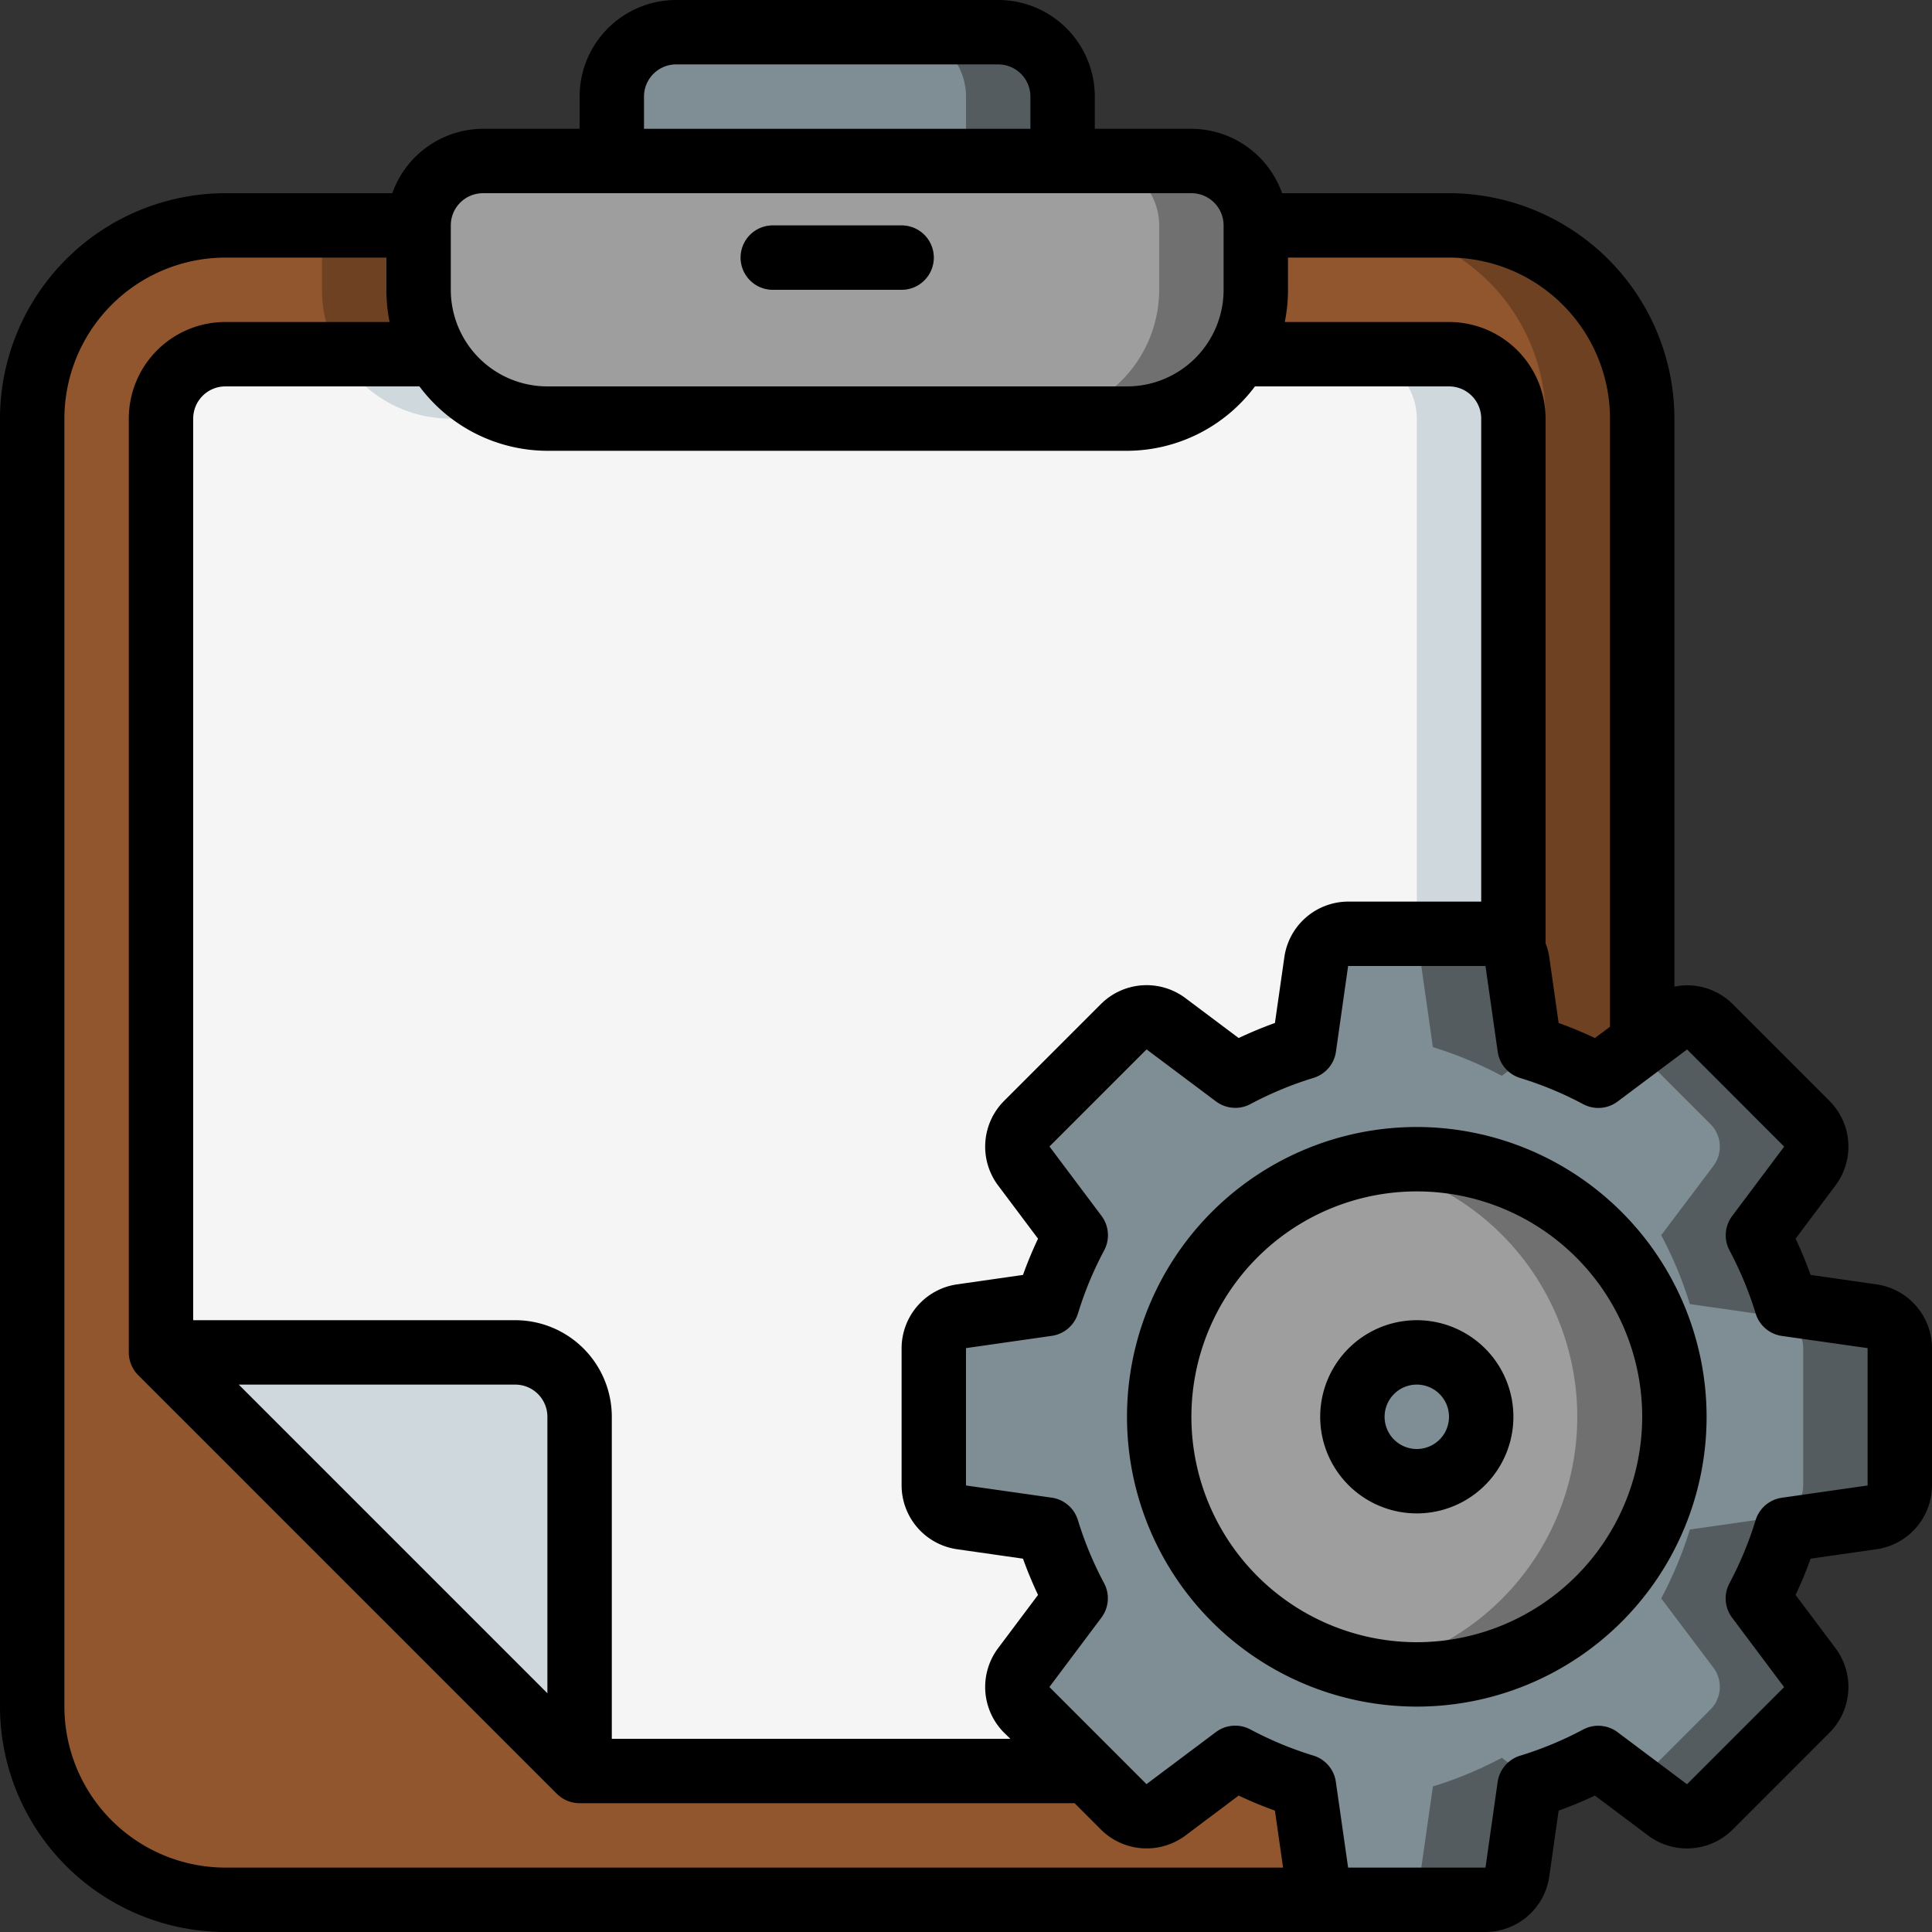 <svg xmlns="http://www.w3.org/2000/svg" version="1.1" xmlns:xlink="http://www.w3.org/1999/xlink" width="512" height="512" x="0" y="0" viewBox="0 0 60 60" style="enable-background:new 0 0 512 512" xml:space="preserve">
	<rect x="0" y="0" width="60" height="60" fill="#333333" stroke="none"/>
	<g>
		<g fill="none" fill-rule="evenodd">
			<path fill="#7f8e94" d="M21 1h10a2 2 0 0 1 2 2v2H19V3a2 2 0 0 1 2-2z" opacity="1" data-original="#7f8e94">
			</path>
			<path fill="#545c60" d="M31 1h-3a2 2 0 0 1 2 2v2h3V3a2 2 0 0 0-2-2z" opacity="1" data-original="#545c60">
			</path>
			<path fill="#9e9e9e" d="M39 7v2a4.01 4.01 0 0 1-4 4H17a4.01 4.01 0 0 1-4-4V7a2.006 2.006 0 0 1 2-2h22a2.006 2.006 0 0 1 2 2z" opacity="1" data-original="#9e9e9e">
			</path>
			<path fill="#707070" d="M37 5h-3a2.006 2.006 0 0 1 2 2v2a4.01 4.01 0 0 1-4 4h3a4.01 4.01 0 0 0 4-4V7a2.006 2.006 0 0 0-2-2z" opacity="1" data-original="#707070">
			</path>
			<path fill="#91562d" d="M51 13v19.39l-1.36 1.02c-.684-.364-1.4-.662-2.14-.89l-.38-2.66a.967.967 0 0 0-.12-.35.989.989 0 0 0-.87-.51h-4.26a1 1 0 0 0-.99.86l-.38 2.66c-.74.228-1.456.526-2.14.89l-2.15-1.62a.993.993 0 0 0-1.31.1l-3.01 3.01a.993.993 0 0 0-.1 1.31l1.62 2.15c-.364.684-.662 1.4-.89 2.14l-2.66.38a1 1 0 0 0-.86.99v4.26a1 1 0 0 0 .86.99l2.66.38c.228.74.526 1.456.89 2.14l-1.62 2.15c-.302.4-.259.96.1 1.31l1.9 1.9 1.11 1.11c.35.359.91.402 1.31.1l2.15-1.62c.684.364 1.4.662 2.14.89l.38 2.66a1 1 0 0 0 .99.86H7a6 6 0 0 1-6-6V13a6 6 0 0 1 6-6h6v2a4.01 4.01 0 0 0 4 4h18a4.01 4.01 0 0 0 4-4V7h6a6 6 0 0 1 6 6z" opacity="1" data-original="#91562d">
			</path>
			<path fill="#6d4122" d="M10.54 11A3.98 3.98 0 0 0 14 13h3a4.01 4.01 0 0 1-4-4V7h-3v2c0 .703.187 1.393.54 2zM45 7h-3a6 6 0 0 1 6 6v19.39l-.28.21c.662.215 1.304.486 1.92.81L51 32.39V13a6 6 0 0 0-6-6z" opacity="1" data-original="#6d4122">
			</path>
			<path fill="#f5f5f5" d="M47 13v16.51a.989.989 0 0 0-.87-.51h-4.26a1 1 0 0 0-.99.86l-.38 2.66c-.74.228-1.456.526-2.14.89l-2.15-1.62a.993.993 0 0 0-1.31.1l-3.01 3.01a.993.993 0 0 0-.1 1.31l1.62 2.15c-.364.684-.662 1.4-.89 2.14l-2.66.38a1 1 0 0 0-.86.99v4.26a1 1 0 0 0 .86.99l2.66.38c.228.74.526 1.456.89 2.14l-1.62 2.15c-.302.4-.259.96.1 1.31l1.9 1.9H18L5 42V13a2.006 2.006 0 0 1 2-2h6.54A3.98 3.98 0 0 0 17 13h18a3.98 3.98 0 0 0 3.46-2H45a2.006 2.006 0 0 1 2 2z" opacity="1" data-original="#f5f5f5">
			</path>
			<path fill="#cfd8dc" d="M14 13h3a3.98 3.98 0 0 1-3.46-2h-3A3.98 3.98 0 0 0 14 13zM45 11h-3a2.006 2.006 0 0 1 2 2v16h2.13a.989.989 0 0 1 .87.51V13a2.006 2.006 0 0 0-2-2z" opacity="1" data-original="#cfd8dc">
			</path>
			<path fill="#7f8e94" d="M28 9h-4a1 1 0 0 1 0-2h4a1 1 0 0 1 0 2zM59 41.87v4.26a1 1 0 0 1-.86.99l-2.66.38c-.228.74-.526 1.456-.89 2.14l1.62 2.15c.302.4.259.96-.1 1.31l-3.01 3.01a.993.993 0 0 1-1.31.1l-2.15-1.62c-.684.364-1.4.662-2.14.89l-.38 2.66a1 1 0 0 1-.99.86h-4.26a1 1 0 0 1-.99-.86l-.38-2.66a12.215 12.215 0 0 1-2.14-.89l-2.15 1.62a.993.993 0 0 1-1.31-.1L33.79 55l-1.9-1.9a.993.993 0 0 1-.1-1.31l1.62-2.15c-.364-.684-.662-1.4-.89-2.14l-2.66-.38a1 1 0 0 1-.86-.99v-4.26a1 1 0 0 1 .86-.99l2.66-.38c.228-.74.526-1.456.89-2.14l-1.62-2.15a.993.993 0 0 1 .1-1.31l3.01-3.01a.993.993 0 0 1 1.31-.1l2.15 1.62c.684-.364 1.4-.662 2.14-.89l.38-2.66a1 1 0 0 1 .99-.86h4.26a.989.989 0 0 1 .87.51.967.967 0 0 1 .12.35l.38 2.66c.74.228 1.456.526 2.14.89L51 32.39l.79-.6a.993.993 0 0 1 1.31.1l3.01 3.01c.359.35.402.91.1 1.31l-1.62 2.15c.364.684.662 1.4.89 2.14l2.66.38a1 1 0 0 1 .86.99z" opacity="1" data-original="#7f8e94">
			</path>
			<path fill="#545c60" d="M44 29.51a.967.967 0 0 1 .12.35l.38 2.66c.74.228 1.456.526 2.14.89l1.08-.81c-.074-.025-.145-.057-.22-.08l-.38-2.66a.967.967 0 0 0-.12-.35.989.989 0 0 0-.87-.51h-3a.989.989 0 0 1 .87.51zM46.64 54.59c-.684.364-1.4.662-2.14.89l-.38 2.66a1 1 0 0 1-.99.86h3a1 1 0 0 0 .99-.86l.38-2.66c.074-.023.144-.054.217-.078zM58.14 40.88l-2.66-.38a12.215 12.215 0 0 0-.89-2.14l1.62-2.15a.993.993 0 0 0-.1-1.31l-3.01-3.01a.993.993 0 0 0-1.31-.1l-.79.6-.229.171L53.11 34.9c.359.35.402.91.1 1.31l-1.62 2.15c.364.684.662 1.4.89 2.14l2.66.38a1 1 0 0 1 .86.99v4.26a1 1 0 0 1-.86.99l-2.66.38c-.228.74-.526 1.456-.89 2.14l1.62 2.15c.302.4.259.96-.1 1.31l-2.341 2.341 1.021.769c.4.302.96.259 1.31-.1l3.01-3.01a.993.993 0 0 0 .1-1.31l-1.62-2.15c.364-.684.662-1.4.89-2.14l2.66-.38a1 1 0 0 0 .86-.99v-4.26a1 1 0 0 0-.86-.99z" opacity="1" data-original="#545c60">
			</path>
			<circle cx="44" cy="44" r="8" fill="#9e9e9e" opacity="1" data-original="#9e9e9e">
			</circle>
			<path fill="#707070" d="M44 36a8.056 8.056 0 0 0-1.5.145 8 8 0 0 1 0 15.71A8 8 0 1 0 44 36z" opacity="1" data-original="#707070">
			</path>
			<circle cx="44" cy="44" r="2" fill="#7f8e94" opacity="1" data-original="#7f8e94">
			</circle>
			<path fill="#cfd8dc" d="M18 55V44a2 2 0 0 0-2-2H5z" opacity="1" data-original="#cfd8dc">
			</path>
			<g fill="#000">
				<path d="M24 9h4a1 1 0 0 0 0-2h-4a1 1 0 0 0 0 2z" fill="#000000" opacity="1" data-original="#000000">
				</path>
				<path fill-rule="nonzero" d="m58.283 39.888-2.053-.294a12.326 12.326 0 0 0-.467-1.126l1.244-1.659a2.009 2.009 0 0 0-.186-2.615l-3.014-3.015A2 2 0 0 0 52 30.641V13a7.008 7.008 0 0 0-7-7h-5.184A3 3 0 0 0 37 4h-3V3a3 3 0 0 0-3-3H21a3 3 0 0 0-3 3v1h-3a3 3 0 0 0-2.816 2H7a7.008 7.008 0 0 0-7 7v40a7.008 7.008 0 0 0 7 7h39.133a2.009 2.009 0 0 0 1.98-1.717l.292-2.053c.382-.137.757-.292 1.126-.467l1.66 1.245c.798.593 1.91.514 2.615-.186l3.015-3.016c.7-.705.78-1.817.186-2.614l-1.244-1.66c.174-.368.33-.743.467-1.126l2.053-.294A2.008 2.008 0 0 0 60 46.133v-4.266a2.008 2.008 0 0 0-1.717-1.979zM50 13v18.886l-.469.351c-.368-.174-.743-.33-1.126-.467l-.292-2.053A1.962 1.962 0 0 0 48 29.3V13a3 3 0 0 0-3-3h-5.1a5 5 0 0 0 .1-1V8h5a5.006 5.006 0 0 1 5 5zM30.992 36.809l1.245 1.659c-.174.368-.33.743-.467 1.126l-2.053.294A2.008 2.008 0 0 0 28 41.867v4.266a2.008 2.008 0 0 0 1.717 1.979l2.053.294c.137.382.293.757.467 1.126l-1.244 1.659a2.01 2.01 0 0 0 .185 2.615l.2.194H19V44a3 3 0 0 0-3-3H6V13a1 1 0 0 1 1-1h6.026A4.977 4.977 0 0 0 17 14h18a4.977 4.977 0 0 0 3.974-2H45a1 1 0 0 1 1 1v15h-4.133a2.008 2.008 0 0 0-1.979 1.717l-.294 2.053c-.382.137-.757.293-1.126.467l-1.659-1.244a2.009 2.009 0 0 0-2.615.185l-3.016 3.016a2.012 2.012 0 0 0-.186 2.615zM17 52.586 7.414 43H16a1 1 0 0 1 1 1zM20 3a1 1 0 0 1 1-1h10a1 1 0 0 1 1 1v1H20zm-6 4a1 1 0 0 1 1-1h22a1 1 0 0 1 1 1v2a3 3 0 0 1-3 3H17a3 3 0 0 1-3-3zM2 53V13a5.006 5.006 0 0 1 5-5h5v1a5 5 0 0 0 .1 1H7a3 3 0 0 0-3 3v29a1 1 0 0 0 .293.707l13 13A1 1 0 0 0 18 56h15.373l.821.822a2.013 2.013 0 0 0 2.615.186l1.659-1.245c.368.174.743.33 1.126.467l.253 1.77H7a5.006 5.006 0 0 1-5-5zm56-6.867-2.664.381a1 1 0 0 0-.815.7c-.207.676-.479 1.33-.811 1.955a1 1 0 0 0 .082 1.07l1.615 2.156-3.016 3.016-2.155-1.616a1 1 0 0 0-1.07-.083c-.624.333-1.279.605-1.955.812a1 1 0 0 0-.7.815L46.133 58h-4.266l-.381-2.664a1 1 0 0 0-.7-.815 10.972 10.972 0 0 1-1.955-.812 1 1 0 0 0-1.071.083l-2.155 1.616-3.015-3.016 1.615-2.155a1 1 0 0 0 .083-1.071 10.972 10.972 0 0 1-.812-1.955 1 1 0 0 0-.815-.7L30 46.133v-4.266l2.664-.381a1 1 0 0 0 .815-.7c.207-.676.479-1.331.812-1.955a1 1 0 0 0-.083-1.071l-1.616-2.155 3.016-3.015 2.155 1.615a1 1 0 0 0 1.071.083 10.972 10.972 0 0 1 1.955-.812 1 1 0 0 0 .7-.815L41.867 30h4.266l.38 2.664a1 1 0 0 0 .7.815c.676.207 1.331.479 1.955.812a1 1 0 0 0 1.07-.083l2.156-1.616 3.015 3.017-1.615 2.155a1 1 0 0 0-.082 1.07c.332.624.604 1.279.811 1.955a1 1 0 0 0 .815.7l2.662.378z" fill="#000000" opacity="1" data-original="#000000">
				</path>
				<path fill-rule="nonzero" d="M44 35a9 9 0 1 0 9 9 9.011 9.011 0 0 0-9-9zm0 16a7 7 0 1 1 7-7 7.008 7.008 0 0 1-7 7z" fill="#000000" opacity="1" data-original="#000000">
				</path>
				<path fill-rule="nonzero" d="M44 41a3 3 0 1 0 0 6 3 3 0 0 0 0-6zm0 4a1 1 0 1 1 0-2 1 1 0 0 1 0 2z" fill="#000000" opacity="1" data-original="#000000">
				</path>
			</g>
		</g>
	</g>
</svg>

